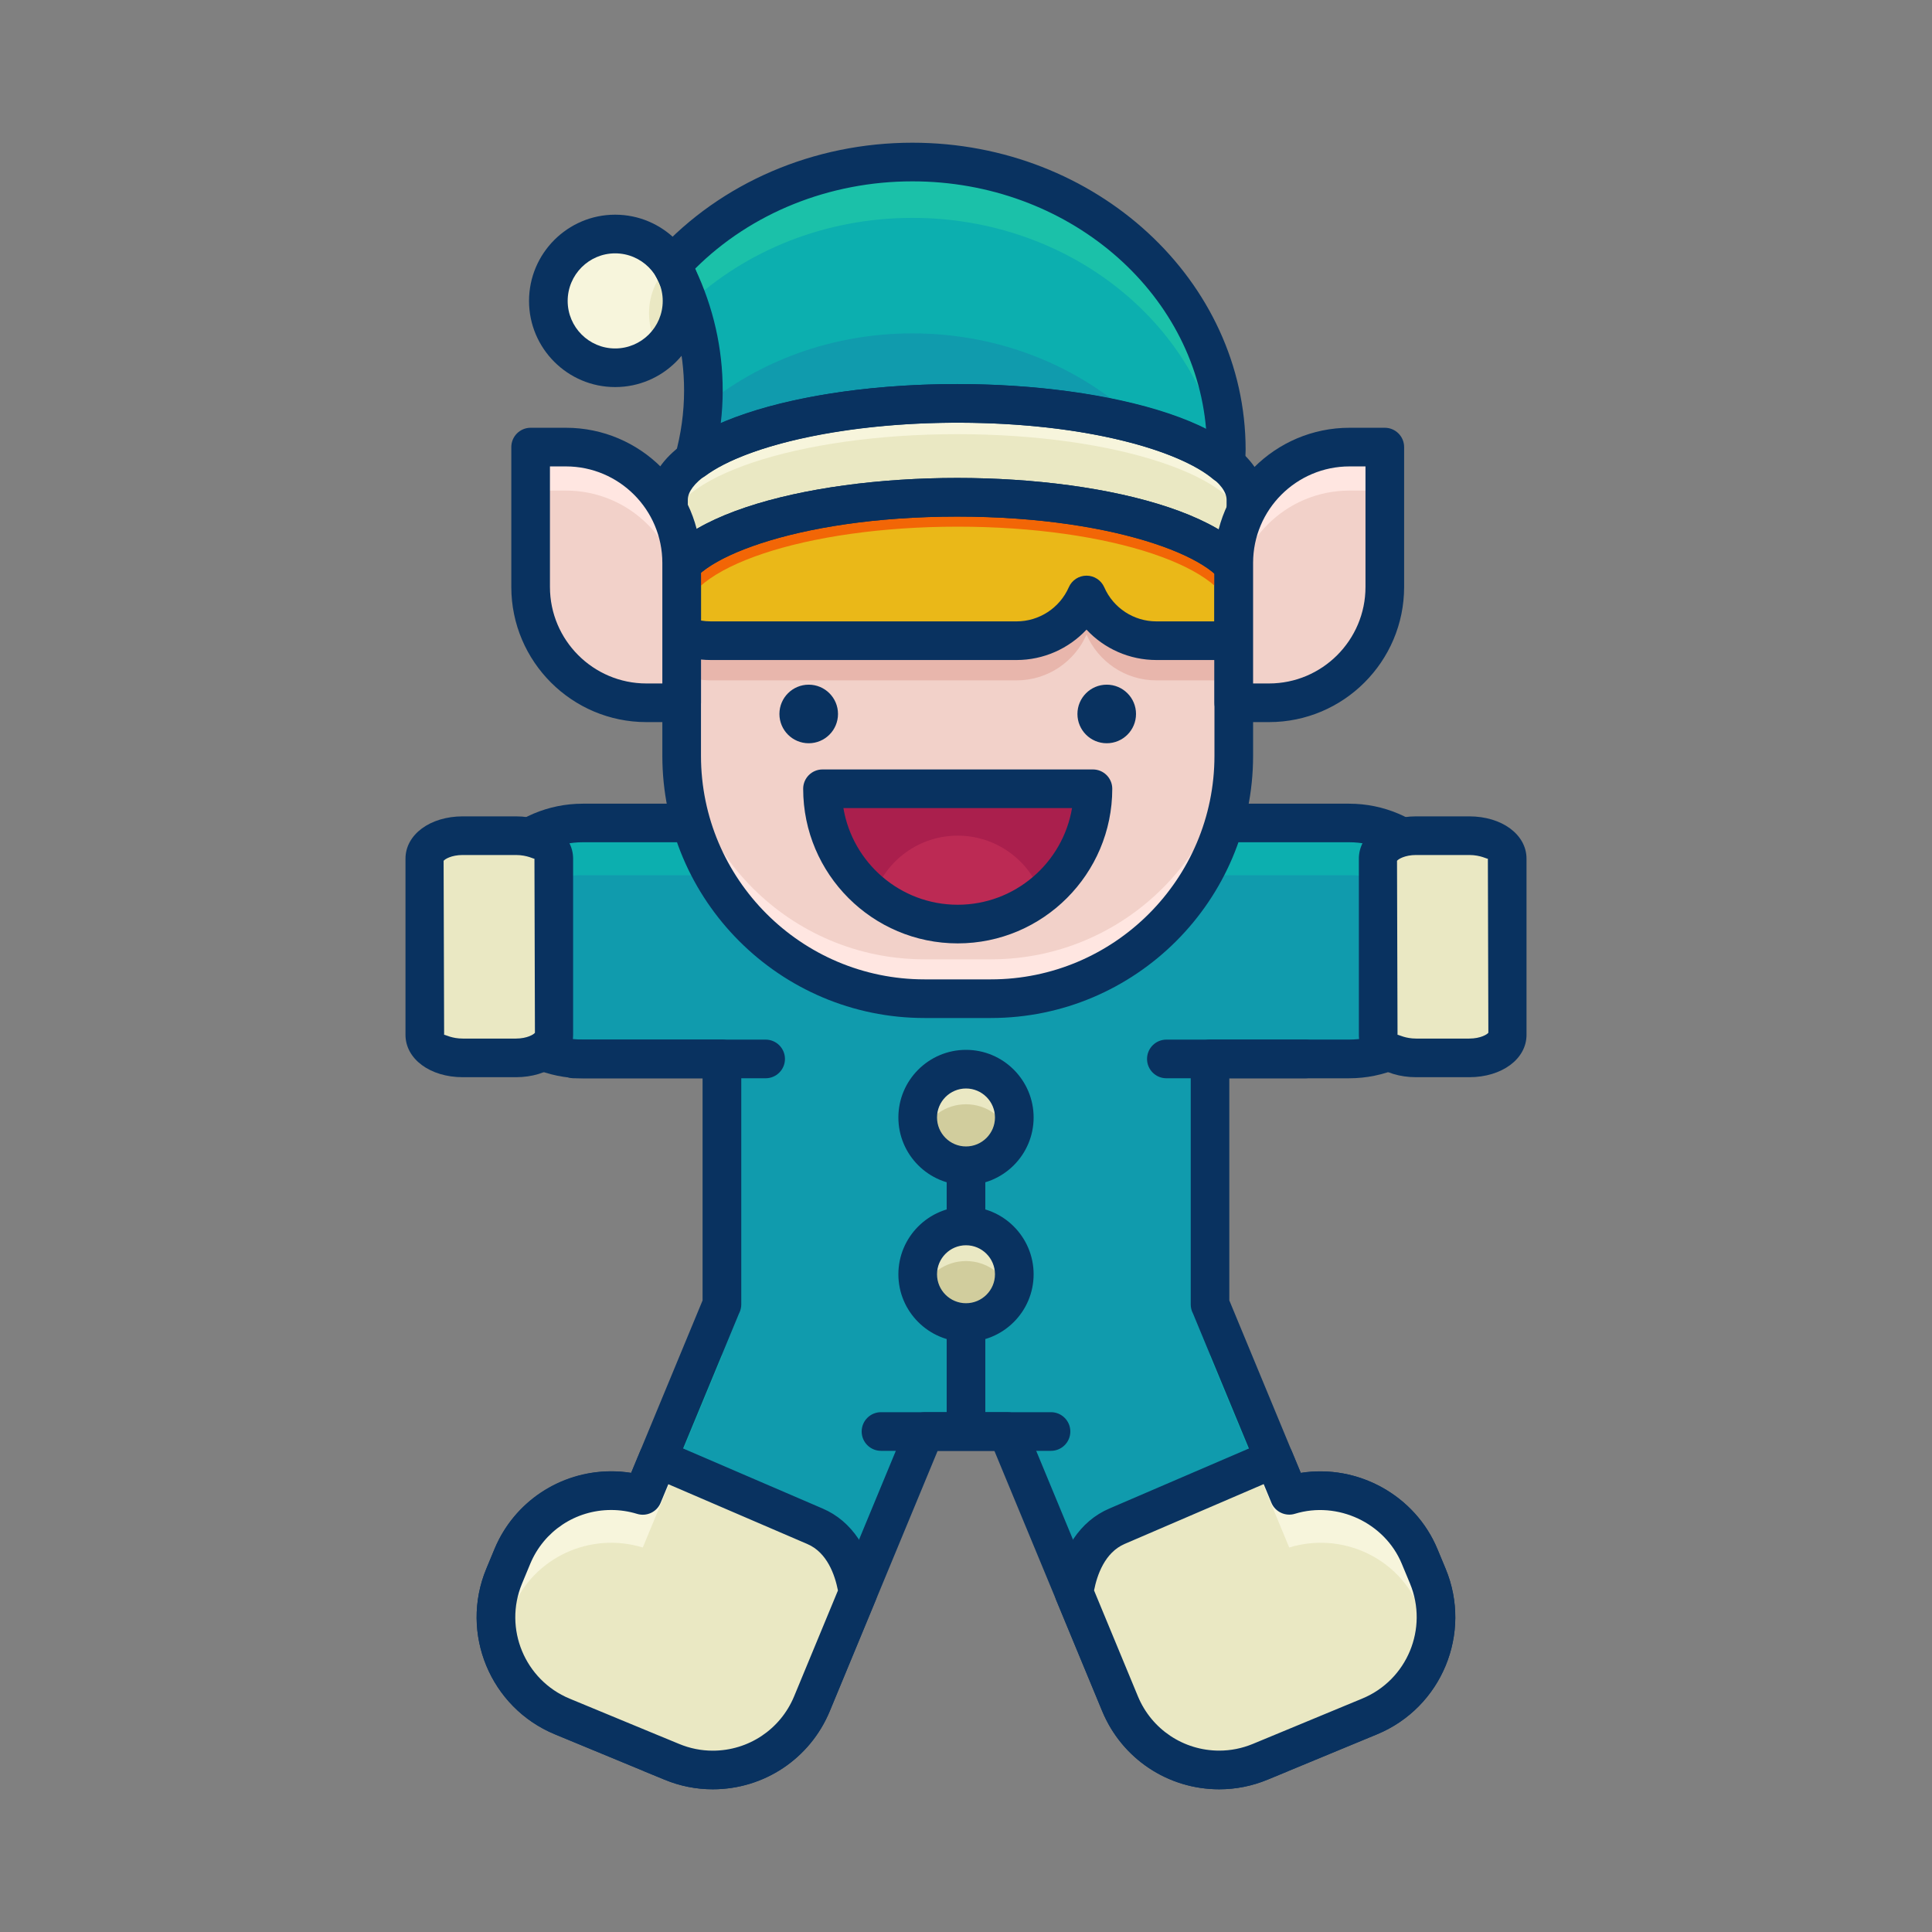 <?xml version="1.0" ?><!DOCTYPE svg  PUBLIC '-//W3C//DTD SVG 1.1//EN'  'http://www.w3.org/Graphics/SVG/1.1/DTD/svg11.dtd'><svg enable-background="new 0 0 75 75" height="75px" version="1.1" viewBox="0 0 75 75" width="75px" xml:space="preserve" xmlns="http://www.w3.org/2000/svg" xmlns:xlink="http://www.w3.org/1999/xlink"><rect x="0" y="0" width="75" height="75" fill="#808080" stroke="none"/><g id="Layer_1"><g><g><g><g><path d="M52.374,31.948h-8.449h-12.85h-8.449c-2.299,0-4.164,1.863-4.164,4.164v0.834       c0,2.299,1.865,4.162,4.164,4.162h5.4v9.531c-0.004,0.008-0.011,0.014-0.013,0.021l-3.061,7.389       c-2.03-0.623-4.231,0.369-5.062,2.369l-0.32,0.77c-0.88,2.123,0.129,4.561,2.254,5.441l3.472,1.438       c0.004,0.002,0.007,0.004,0.01,0.006l0.771,0.318c2.124,0.881,4.561-0.129,5.442-2.252l4.379-10.568h3.205L43.48,66.14       c0.882,2.123,3.318,3.133,5.442,2.252l0.771-0.318c0.003-0.002,0.006-0.004,0.01-0.006l3.473-1.438       c2.124-0.881,3.133-3.318,2.253-5.441l-0.32-0.77c-0.83-2-3.031-2.992-5.062-2.369l-3.061-7.389       c-0.002-0.008-0.009-0.014-0.013-0.021v-9.531h5.4c2.299,0,4.164-1.863,4.164-4.162v-0.834       C56.538,33.812,54.673,31.948,52.374,31.948z" fill="#0CAFAF"/></g><g><path d="M56.478,37.54c-0.292-2.014-2.008-3.566-4.104-3.566h-8.449h-12.85h-8.449       c-2.096,0-3.812,1.553-4.104,3.566c0.292,2.016,2.008,3.568,4.104,3.568h5.4v2.025v7.506v2.025       c-0.004,0.006-0.011,0.012-0.013,0.02l-3.061,7.389c-2.03-0.621-4.231,0.371-5.062,2.369l-0.32,0.771       c-0.08,0.191-0.126,0.389-0.176,0.586c0.312,1.229,1.167,2.307,2.43,2.83l3.472,1.438c0.004,0.002,0.007,0.004,0.01,0.006       l0.771,0.318c2.124,0.881,4.561-0.129,5.442-2.252l4.379-10.568h3.205L43.48,66.14c0.882,2.123,3.318,3.133,5.442,2.252       l0.771-0.318c0.003-0.002,0.006-0.004,0.01-0.006l3.473-1.438c1.262-0.523,2.116-1.602,2.429-2.83       c-0.05-0.197-0.096-0.395-0.176-0.586l-0.32-0.771c-0.83-1.998-3.031-2.99-5.062-2.369l-3.061-7.389       c-0.002-0.008-0.009-0.014-0.013-0.02V50.64v-7.506v-2.025h5.4C54.47,41.108,56.186,39.556,56.478,37.54z" fill="#109BAD"/></g><g><line fill="#BC2A54" x1="45.277" x2="50.676" y1="41.108" y2="41.108"/></g><g><line fill="#BC2A54" x1="22.278" x2="29.722" y1="41.108" y2="41.108"/></g><g><line fill="#BC2A54" x1="34.2" x2="40.8" y1="55.571" y2="55.571"/></g></g><g><g><path d="M47.331,69.46c-1.995,0-3.778-1.19-4.543-3.032l-4.186-10.106h-2.203l-4.187,10.105       c-0.766,1.843-2.549,3.033-4.544,3.033c-0.646,0-1.278-0.126-1.879-0.376l-0.77-0.317c-0.016-0.007-0.031-0.014-0.046-0.021       l-3.437-1.422c-2.504-1.038-3.697-3.919-2.659-6.422l0.32-0.771c0.859-2.071,3.08-3.306,5.304-2.954l2.773-6.695v-8.623h-4.65       c-2.71,0-4.914-2.203-4.914-4.912v-0.834c0-2.71,2.204-4.914,4.914-4.914h29.748c2.71,0,4.914,2.204,4.914,4.914v0.834       c0,2.709-2.204,4.912-4.914,4.912h-4.65v8.623l2.773,6.695c2.225-0.351,4.444,0.882,5.304,2.955l0.32,0.769       c1.038,2.504-0.155,5.384-2.658,6.422l-3.438,1.424c-0.015,0.007-0.03,0.014-0.046,0.021l-0.771,0.318       C48.609,69.334,47.977,69.46,47.331,69.46z M35.898,54.821h3.205c0.304,0,0.577,0.183,0.693,0.463l4.377,10.568       c0.531,1.28,1.771,2.107,3.157,2.107c0.447,0,0.887-0.088,1.305-0.261l4.253-1.763c1.739-0.721,2.567-2.722,1.848-4.461       l-0.32-0.769c-0.657-1.585-2.486-2.448-4.149-1.94c-0.364,0.113-0.765-0.072-0.913-0.43l-3.042-7.345       c-0.003-0.006-0.006-0.012-0.009-0.017c-0.052-0.104-0.079-0.22-0.079-0.336v-9.531c0-0.414,0.336-0.75,0.75-0.75h5.4       c1.883,0,3.414-1.53,3.414-3.412v-0.834c0-1.883-1.531-3.414-3.414-3.414H22.626c-1.883,0-3.414,1.531-3.414,3.414v0.834       c0,1.882,1.531,3.412,3.414,3.412h5.4c0.414,0,0.75,0.336,0.75,0.75v9.531c0,0.116-0.027,0.231-0.079,0.336       c-0.003,0.005-0.006,0.011-0.009,0.017l-3.042,7.345c-0.148,0.356-0.544,0.542-0.913,0.43       c-0.329-0.101-0.668-0.151-1.009-0.151c-1.381,0-2.613,0.82-3.141,2.091l-0.32,0.771c-0.72,1.738,0.109,3.739,1.849,4.461       l3.472,1.437c0.014,0.006,0.027,0.013,0.042,0.02l0.737,0.305c0.419,0.174,0.858,0.262,1.306,0.262       c1.387,0,2.626-0.827,3.158-2.108l4.378-10.567C35.321,55.004,35.595,54.821,35.898,54.821z" fill="#093260"/></g><g><path d="M50.676,41.858h-5.398c-0.414,0-0.75-0.336-0.75-0.75s0.336-0.75,0.75-0.75h5.398       c0.414,0,0.75,0.336,0.75,0.75S51.09,41.858,50.676,41.858z" fill="#093260"/></g><g><path d="M29.722,41.858h-7.443c-0.414,0-0.75-0.336-0.75-0.75s0.336-0.75,0.75-0.75h7.443       c0.414,0,0.75,0.336,0.75,0.75S30.136,41.858,29.722,41.858z" fill="#093260"/></g><g><path d="M40.8,56.321h-6.6c-0.414,0-0.75-0.336-0.75-0.75s0.336-0.75,0.75-0.75h6.6       c0.414,0,0.75,0.336,0.75,0.75S41.214,56.321,40.8,56.321z" fill="#093260"/></g></g><g><g><g><path d="M21.498,40.173c0,0.494-0.66,0.895-1.471,0.895h-2.062c-0.813,0-1.474-0.4-1.474-0.895v-6.838        c0-0.492,0.66-0.893,1.474-0.893h2.062c0.811,0,1.471,0.4,1.471,0.893V40.173z" fill="#EAE8C3"/></g><g><path d="M20.027,41.817h-2.062c-1.268,0-2.224-0.707-2.224-1.645v-6.838c0-0.937,0.956-1.643,2.224-1.643        h2.062c1.266,0,2.221,0.706,2.221,1.643v6.838C22.248,41.11,21.293,41.817,20.027,41.817z M17.248,40.171        c0.047,0,0.3,0.146,0.717,0.146h2.062c0.443,0,0.701-0.167,0.739-0.225l-0.019-6.758c-0.013,0.022-0.273-0.143-0.721-0.143        h-2.062c-0.445,0-0.704,0.167-0.743,0.226l0.02,6.755C17.242,40.171,17.245,40.171,17.248,40.171z" fill="#093260"/></g></g><g><g><path d="M58.509,40.173c0,0.494-0.66,0.895-1.474,0.895h-2.061c-0.812,0-1.473-0.4-1.473-0.895v-6.838        c0-0.492,0.66-0.893,1.473-0.893h2.061c0.813,0,1.474,0.4,1.474,0.893V40.173z" fill="#EAE8C3"/></g><g><path d="M57.035,41.817h-2.061c-1.268,0-2.223-0.707-2.223-1.645v-6.838c0-0.937,0.955-1.643,2.223-1.643        h2.061c1.268,0,2.224,0.706,2.224,1.643v6.838C59.259,41.11,58.303,41.817,57.035,41.817z M54.259,40.171        c0.047,0,0.3,0.146,0.716,0.146h2.061c0.445,0,0.704-0.168,0.742-0.226l-0.019-6.757c-0.014,0.025-0.276-0.143-0.724-0.143        h-2.061c-0.444,0-0.703,0.167-0.742,0.226l0.02,6.755C54.253,40.171,54.256,40.171,54.259,40.171z" fill="#093260"/></g></g></g><g><g><path d="M31.52,66.14l1.785-4.312c-0.184-1.229-0.753-2.188-1.666-2.578l-6.095-2.623l-0.591,1.424       c-2.03-0.623-4.231,0.369-5.062,2.369l-0.32,0.77c-0.88,2.123,0.129,4.561,2.254,5.441l3.472,1.438       c0.004,0.002,0.007,0.004,0.01,0.006l0.771,0.318C28.201,69.272,30.638,68.263,31.52,66.14z" fill="#F7F5DC"/></g><g><path d="M31.639,59.249l-5.384-2.318l-1.302,3.143c-2.03-0.621-4.231,0.371-5.062,2.369l-0.32,0.771       c-0.08,0.191-0.126,0.389-0.176,0.586l0.001,0.002c0.073,0.289,0.182,0.566,0.313,0.834c0.02,0.037,0.04,0.074,0.062,0.113       c0.117,0.221,0.258,0.43,0.413,0.625c0.045,0.057,0.086,0.113,0.134,0.164c0.152,0.176,0.326,0.332,0.508,0.479       c0.062,0.051,0.117,0.105,0.183,0.152c0.249,0.178,0.519,0.336,0.816,0.461l3.472,1.438c0.004,0.002,0.007,0.004,0.01,0.006       l0.771,0.318c2.124,0.881,4.561-0.129,5.442-2.252l1.785-4.312C33.121,60.599,32.552,59.64,31.639,59.249z" fill="#EAE8C3"/></g><g><path d="M55.429,61.188l-0.32-0.77c-0.83-2-3.031-2.992-5.062-2.369l-0.59-1.424l-6.097,2.623       c-0.912,0.391-1.481,1.35-1.665,2.578l1.785,4.312c0.882,2.123,3.318,3.133,5.442,2.252l0.771-0.318       c0.003-0.002,0.006-0.004,0.01-0.006l3.473-1.438C55.3,65.749,56.309,63.312,55.429,61.188z" fill="#F7F5DC"/></g><g><path d="M54.174,66.017c0.182-0.146,0.355-0.303,0.508-0.479c0.048-0.051,0.089-0.107,0.134-0.164       c0.155-0.195,0.296-0.404,0.413-0.625c0.021-0.039,0.042-0.076,0.062-0.113c0.132-0.268,0.24-0.545,0.313-0.834l0.001-0.002       c-0.05-0.197-0.096-0.395-0.176-0.586l-0.32-0.771c-0.83-1.998-3.031-2.99-5.062-2.369l-1.302-3.143l-5.385,2.318       c-0.912,0.391-1.481,1.35-1.665,2.578l1.785,4.312c0.882,2.123,3.318,3.133,5.442,2.252l0.771-0.318       c0.003-0.002,0.006-0.004,0.01-0.006l3.473-1.438c0.297-0.125,0.566-0.283,0.815-0.461       C54.057,66.122,54.111,66.067,54.174,66.017z" fill="#EAE8C3"/></g></g><g><g><path d="M27.67,69.46C27.669,69.46,27.669,69.46,27.67,69.46c-0.646,0-1.279-0.126-1.88-0.376l-0.77-0.317       c-0.016-0.007-0.031-0.014-0.046-0.021l-3.437-1.422c-2.504-1.038-3.697-3.919-2.659-6.422l0.32-0.771       c0.76-1.832,2.536-3.016,4.525-3.016c0.261,0,0.521,0.021,0.778,0.062l0.349-0.838c0.076-0.186,0.225-0.332,0.41-0.408       c0.187-0.074,0.395-0.073,0.579,0.007l6.095,2.623c1.129,0.482,1.879,1.604,2.111,3.155c0.02,0.135,0.003,0.272-0.049,0.398       l-1.785,4.312C31.447,68.27,29.664,69.46,27.67,69.46z M25.626,67.394l0.737,0.305c0.419,0.174,0.858,0.262,1.306,0.262       c1.387,0,2.626-0.827,3.158-2.108l1.702-4.111c-0.118-0.602-0.419-1.474-1.186-1.802l-5.398-2.323l-0.3,0.722       c-0.147,0.358-0.543,0.542-0.912,0.43c-0.329-0.101-0.668-0.151-1.009-0.151c-1.381,0-2.613,0.82-3.141,2.091l-0.32,0.771       c-0.72,1.738,0.109,3.739,1.849,4.461l3.472,1.437C25.598,67.38,25.611,67.387,25.626,67.394z" fill="#093260"/></g><g><path d="M47.331,69.46L47.331,69.46c-1.995,0-3.778-1.19-4.543-3.032l-1.786-4.313       c-0.052-0.126-0.068-0.264-0.049-0.398c0.232-1.552,0.982-2.673,2.112-3.156l6.095-2.622c0.186-0.08,0.394-0.081,0.579-0.007       c0.186,0.076,0.334,0.223,0.411,0.408l0.347,0.838c2.225-0.351,4.444,0.882,5.304,2.955l0.32,0.769       c1.038,2.504-0.155,5.384-2.658,6.422l-3.438,1.423c-0.015,0.008-0.03,0.015-0.046,0.021l-0.771,0.318       C48.609,69.334,47.977,69.46,47.331,69.46z M42.471,61.74l1.703,4.112c0.531,1.28,1.771,2.107,3.157,2.107l0,0       c0.447,0,0.887-0.088,1.305-0.261l4.253-1.763c1.739-0.721,2.567-2.722,1.848-4.461l-0.32-0.769       c-0.657-1.585-2.486-2.448-4.149-1.94c-0.364,0.113-0.765-0.072-0.913-0.43l-0.299-0.722l-5.397,2.322       C42.89,60.267,42.589,61.139,42.471,61.74z" fill="#093260"/></g></g><g><path d="M37.5,55.853c-0.414,0-0.75-0.336-0.75-0.75v-3.762c0-0.414,0.336-0.75,0.75-0.75s0.75,0.336,0.75,0.75      v3.762C38.25,55.517,37.914,55.853,37.5,55.853z" fill="#093260"/></g><g><path d="M37.5,49.202c-0.414,0-0.75-0.336-0.75-0.75V44.69c0-0.414,0.336-0.75,0.75-0.75s0.75,0.336,0.75,0.75      v3.762C38.25,48.866,37.914,49.202,37.5,49.202z" fill="#093260"/></g><g><g><g><circle cx="37.5" cy="43.38" fill="#EAE8C3" r="1.875"/></g><g><path d="M37.5,42.868c-0.795,0-1.47,0.496-1.743,1.193c0.273,0.697,0.948,1.193,1.743,1.193        s1.47-0.496,1.744-1.193C38.97,43.364,38.295,42.868,37.5,42.868z" fill="#D1CD9D"/></g><g><path d="M37.5,46.005c-1.447,0-2.625-1.178-2.625-2.625s1.178-2.625,2.625-2.625s2.625,1.178,2.625,2.625        S38.947,46.005,37.5,46.005z M37.5,42.255c-0.62,0-1.125,0.505-1.125,1.125s0.505,1.125,1.125,1.125S38.625,44,38.625,43.38        S38.12,42.255,37.5,42.255z" fill="#093260"/></g></g><g><g><circle cx="37.5" cy="49.468" fill="#EAE8C3" r="1.875"/></g><g><path d="M37.5,48.954c-0.795,0-1.47,0.496-1.743,1.195c0.273,0.697,0.948,1.191,1.743,1.191        s1.47-0.494,1.744-1.191C38.97,49.45,38.295,48.954,37.5,48.954z" fill="#D1CD9D"/></g><g><path d="M37.5,52.091c-1.447,0-2.625-1.177-2.625-2.623c0-1.448,1.178-2.627,2.625-2.627        s2.625,1.179,2.625,2.627C40.125,50.914,38.947,52.091,37.5,52.091z M37.5,48.341c-0.62,0-1.125,0.506-1.125,1.127        c0,0.619,0.505,1.123,1.125,1.123s1.125-0.504,1.125-1.123C38.625,48.847,38.12,48.341,37.5,48.341z" fill="#093260"/></g></g></g></g><g><g><path d="M47.895,18.847v10.492c0,5.207-4.223,9.43-9.429,9.43h-2.575c-5.206,0-9.429-4.223-9.429-9.43V18.847      H47.895z" fill="#FFE6E1"/></g><g><path d="M47.895,17.321v10.492c0,5.207-4.223,9.428-9.429,9.428h-2.575c-5.206,0-9.429-4.221-9.429-9.428V17.321      H47.895z" fill="#F2D1C9"/></g><g><path d="M26.462,26.187c0.351,0.145,0.732,0.225,1.134,0.225h11.866c1.216,0,2.257-0.732,2.717-1.777      c0.456,1.045,1.498,1.777,2.713,1.777h3.003v-6.025H26.462V26.187z" fill="#E8B6AC"/></g><g><path d="M26.462,24.649c0.351,0.145,0.732,0.223,1.134,0.223h11.866c1.216,0,2.257-0.729,2.717-1.775      c0.456,1.047,1.498,1.775,2.713,1.775h3.003v-6.025H26.462V24.649z" fill="#EAB818"/></g><g><path d="M47.895,25.622h-3.003c-1.048,0-2.025-0.44-2.714-1.18c-0.691,0.739-1.669,1.18-2.716,1.18H27.596      c-0.492,0-0.97-0.094-1.42-0.279c-0.28-0.116-0.464-0.39-0.464-0.693v-5.803c0-0.414,0.336-0.75,0.75-0.75h21.433      c0.414,0,0.75,0.336,0.75,0.75v6.025C48.645,25.286,48.309,25.622,47.895,25.622z M42.179,22.347L42.179,22.347      c0.299,0,0.568,0.178,0.688,0.45c0.351,0.805,1.146,1.325,2.025,1.325h2.253v-4.525H27.212v4.493      c0.126,0.021,0.254,0.032,0.384,0.032h11.866c0.879,0,1.676-0.521,2.03-1.327C41.611,22.522,41.881,22.347,42.179,22.347z" fill="#093260"/></g><g><path d="M37.177,18.114c5.895,0,10.671,1.594,10.671,3.562v2.33c0-1.967-4.776-3.561-10.671-3.561      c-5.893,0-10.669,1.594-10.669,3.561v-2.33C26.508,19.708,31.284,18.114,37.177,18.114z" fill="#F26606"/></g><g><path d="M38.466,39.519h-2.575c-5.612,0-10.179-4.566-10.179-10.18V18.847c0-0.414,0.336-0.75,0.75-0.75h21.433      c0.414,0,0.75,0.336,0.75,0.75v10.492C48.645,34.952,44.078,39.519,38.466,39.519z M27.212,19.597v9.742      c0,4.786,3.894,8.68,8.679,8.68h2.575c4.785,0,8.679-3.894,8.679-8.68v-9.742H27.212z" fill="#093260"/></g><g><g><g><path d="M37.159,15.659c6.189,0,11.207,1.676,11.207,3.742v3.543h-0.015c-0.158-2.02-5.103-3.643-11.192-3.643        c-6.089,0-11.032,1.623-11.192,3.643h-0.016v-3.543C25.951,17.335,30.971,15.659,37.159,15.659z" fill="#F7F5DC"/></g><g><path d="M37.159,16.854c6.189,0,11.207,1.676,11.207,3.74v2.447c0-2.064-5.018-3.742-11.207-3.742        c-6.188,0-11.208,1.678-11.208,3.742v-2.447C25.951,18.53,30.971,16.854,37.159,16.854z" fill="#EAE8C3"/></g><g><g><path d="M37.159,15.659c-4.557,0-8.473,0.914-10.227,2.215c0.243-0.871,0.373-1.777,0.373-2.715         c0-1.746-0.449-3.395-1.227-4.867c2.234-2.443,5.586-4.002,9.339-4.002c6.731,0,12.187,5.002,12.187,11.17         c0,0.186-0.022,0.375-0.032,0.564C45.926,16.64,41.893,15.659,37.159,15.659z" fill="#1BC1A9"/></g></g><g><path d="M35.418,8.458c6.107,0,11.164,4.115,12.048,9.486c-1.707-1.342-5.665-2.285-10.307-2.285        c-4.266,0-7.971,0.799-9.863,1.971c0.003-0.104,0.01-0.203,0.01-0.305c0-0.371-0.023-0.734-0.063-1.094        c0.04-0.352,0.063-0.711,0.063-1.072c0-1.172-0.205-2.297-0.573-3.355C28.941,9.741,32.015,8.458,35.418,8.458z" fill="#0CAFAF"/></g><g><path d="M44.369,16.546c-1.946-0.551-4.457-0.887-7.21-0.887c-4.266,0-7.971,0.799-9.863,1.971        c0.003-0.104,0.01-0.203,0.01-0.305c0-0.371-0.023-0.734-0.063-1.094c0.016-0.139,0.026-0.277,0.037-0.418        c2.156-1.781,5.007-2.871,8.139-2.871C38.961,12.942,42.142,14.333,44.369,16.546z" fill="#109BAD"/></g><g><path d="M26.477,11.683c0,1.43-1.164,2.594-2.597,2.594s-2.593-1.164-2.593-2.594        c0-1.436,1.16-2.598,2.593-2.598S26.477,10.247,26.477,11.683z" fill="#F7F5DC"/></g><g><path d="M26.04,10.245c0.276,0.41,0.437,0.904,0.437,1.438c0,0.758-0.328,1.438-0.848,1.91        c-0.273-0.41-0.434-0.902-0.434-1.434C25.195,11.399,25.521,10.72,26.04,10.245z" fill="#EAE8C3"/></g></g><g><g><g><path d="M48.366,23.794c-0.414,0-0.75-0.336-0.75-0.75c0-1.219-4.073-2.99-10.457-2.99         s-10.458,1.771-10.458,2.99c0,0.414-0.336,0.75-0.75,0.75s-0.75-0.336-0.75-0.75c0-2.948,6.016-4.49,11.958-4.49         c5.941,0,11.957,1.542,11.957,4.49C49.116,23.458,48.78,23.794,48.366,23.794z" fill="#093260"/></g></g><g><g><path d="M48.366,23.794c-0.414,0-0.75-0.336-0.75-0.75c0-1.219-4.073-2.99-10.457-2.99         s-10.458,1.771-10.458,2.99c0,0.414-0.336,0.75-0.75,0.75s-0.75-0.336-0.75-0.75c0-2.948,6.016-4.49,11.958-4.49         c5.941,0,11.957,1.542,11.957,4.49C49.116,23.458,48.78,23.794,48.366,23.794z" fill="#093260"/></g></g><g><path d="M48.366,23.694c-0.414,0-0.75-0.336-0.75-0.75v-3.543c0-1.22-4.073-2.992-10.457-2.992        s-10.458,1.772-10.458,2.992v3.543c0,0.414-0.336,0.75-0.75,0.75s-0.75-0.336-0.75-0.75v-3.543        c0-2.949,6.016-4.492,11.958-4.492c5.941,0,11.957,1.543,11.957,4.492v3.543C49.116,23.358,48.78,23.694,48.366,23.694z" fill="#093260"/></g><g><g><path d="M47.572,18.774c-0.174,0-0.345-0.061-0.482-0.176c-1.296-1.09-4.869-2.189-9.931-2.189         c-4.183,0-8.112,0.831-9.78,2.067c-0.256,0.189-0.607,0.196-0.871,0.016c-0.265-0.182-0.384-0.511-0.298-0.819         c0.229-0.821,0.346-1.667,0.346-2.514c0-1.564-0.384-3.084-1.14-4.517c-0.148-0.28-0.104-0.623,0.109-0.856         c2.468-2.698,6.073-4.246,9.893-4.246c7.133,0,12.937,5.348,12.937,11.92c0,0.137-0.01,0.275-0.021,0.414l-0.013,0.189         c-0.015,0.284-0.189,0.535-0.45,0.648C47.775,18.754,47.674,18.774,47.572,18.774z M37.159,14.909         c3.912,0,7.486,0.667,9.662,1.755c-0.447-5.375-5.391-9.624-11.403-9.624c-3.221,0-6.264,1.229-8.433,3.39         c0.711,1.507,1.07,3.096,1.07,4.729c0,0.426-0.025,0.852-0.076,1.275C30.182,15.476,33.505,14.909,37.159,14.909z" fill="#093260"/></g></g><g><path d="M23.88,15.026c-1.843,0-3.343-1.5-3.343-3.344c0-1.846,1.5-3.348,3.343-3.348        c1.846,0,3.347,1.502,3.347,3.348C27.227,13.526,25.726,15.026,23.88,15.026z M23.88,9.835c-1.016,0-1.843,0.829-1.843,1.848        c0,1.017,0.827,1.844,1.843,1.844c1.019,0,1.847-0.827,1.847-1.844C25.727,10.664,24.898,9.835,23.88,9.835z" fill="#093260"/></g></g></g><g><circle cx="42.963" cy="27.716" fill="#093260" r="1.137"/><circle cx="31.394" cy="27.716" fill="#093260" r="1.137"/></g><g><g><g><path d="M52.389,17.356h1.369v5.43c0,2.482-2.014,4.496-4.495,4.496h-1.368v-5.432        C47.895,19.37,49.905,17.356,52.389,17.356z" fill="#FFE6E1"/></g><g><path d="M52.389,19.044h1.369v3.742c0,2.482-2.014,4.496-4.495,4.496h-1.368v-3.744        C47.895,21.058,49.905,19.044,52.389,19.044z" fill="#F2D1C9"/></g><g><path d="M49.263,28.032h-1.368c-0.414,0-0.75-0.336-0.75-0.75v-5.432c0-2.892,2.353-5.244,5.244-5.244h1.369        c0.414,0,0.75,0.336,0.75,0.75v5.43C54.508,25.679,52.155,28.032,49.263,28.032z M48.645,26.532h0.618        c2.065,0,3.745-1.681,3.745-3.746v-4.68h-0.619c-2.064,0-3.744,1.68-3.744,3.744V26.532z" fill="#093260"/></g></g><g><g><path d="M21.969,17.356h-1.37v5.43c0,2.482,2.012,4.496,4.495,4.496h1.368v-5.432        C26.462,19.37,24.45,17.356,21.969,17.356z" fill="#FFE6E1"/></g><g><path d="M26.462,23.538v3.744h-1.368c-2.483,0-4.495-2.014-4.495-4.496v-3.742h1.37        C24.45,19.044,26.462,21.058,26.462,23.538z" fill="#F2D1C9"/></g><g><path d="M26.462,28.032h-1.368c-2.893,0-5.245-2.354-5.245-5.246v-5.43c0-0.414,0.336-0.75,0.75-0.75h1.37        c2.891,0,5.243,2.353,5.243,5.244v5.432C27.212,27.696,26.876,28.032,26.462,28.032z M21.349,18.106v4.68        c0,2.065,1.68,3.746,3.745,3.746h0.618v-4.682c0-2.064-1.679-3.744-3.743-3.744H21.349z" fill="#093260"/></g></g></g><g><path d="M42.428,30.62c0,2.9-2.35,5.252-5.25,5.252c-2.899,0-5.249-2.352-5.249-5.252H42.428z" fill="#AA1F4D"/></g><g><path d="M40.427,34.737c-0.894,0.709-2.019,1.135-3.249,1.135c-1.228,0-2.354-0.426-3.248-1.135      c0.475-1.336,1.747-2.297,3.248-2.297S39.954,33.401,40.427,34.737z" fill="#BC2A54"/></g><g><path d="M37.178,36.622c-3.308,0-5.999-2.692-5.999-6.002c0-0.414,0.336-0.75,0.75-0.75h10.499      c0.414,0,0.75,0.336,0.75,0.75C43.178,33.93,40.486,36.622,37.178,36.622z M32.741,31.37c0.357,2.127,2.211,3.752,4.437,3.752      s4.08-1.625,4.438-3.752H32.741z" fill="#093260"/></g></g></g></g></svg>